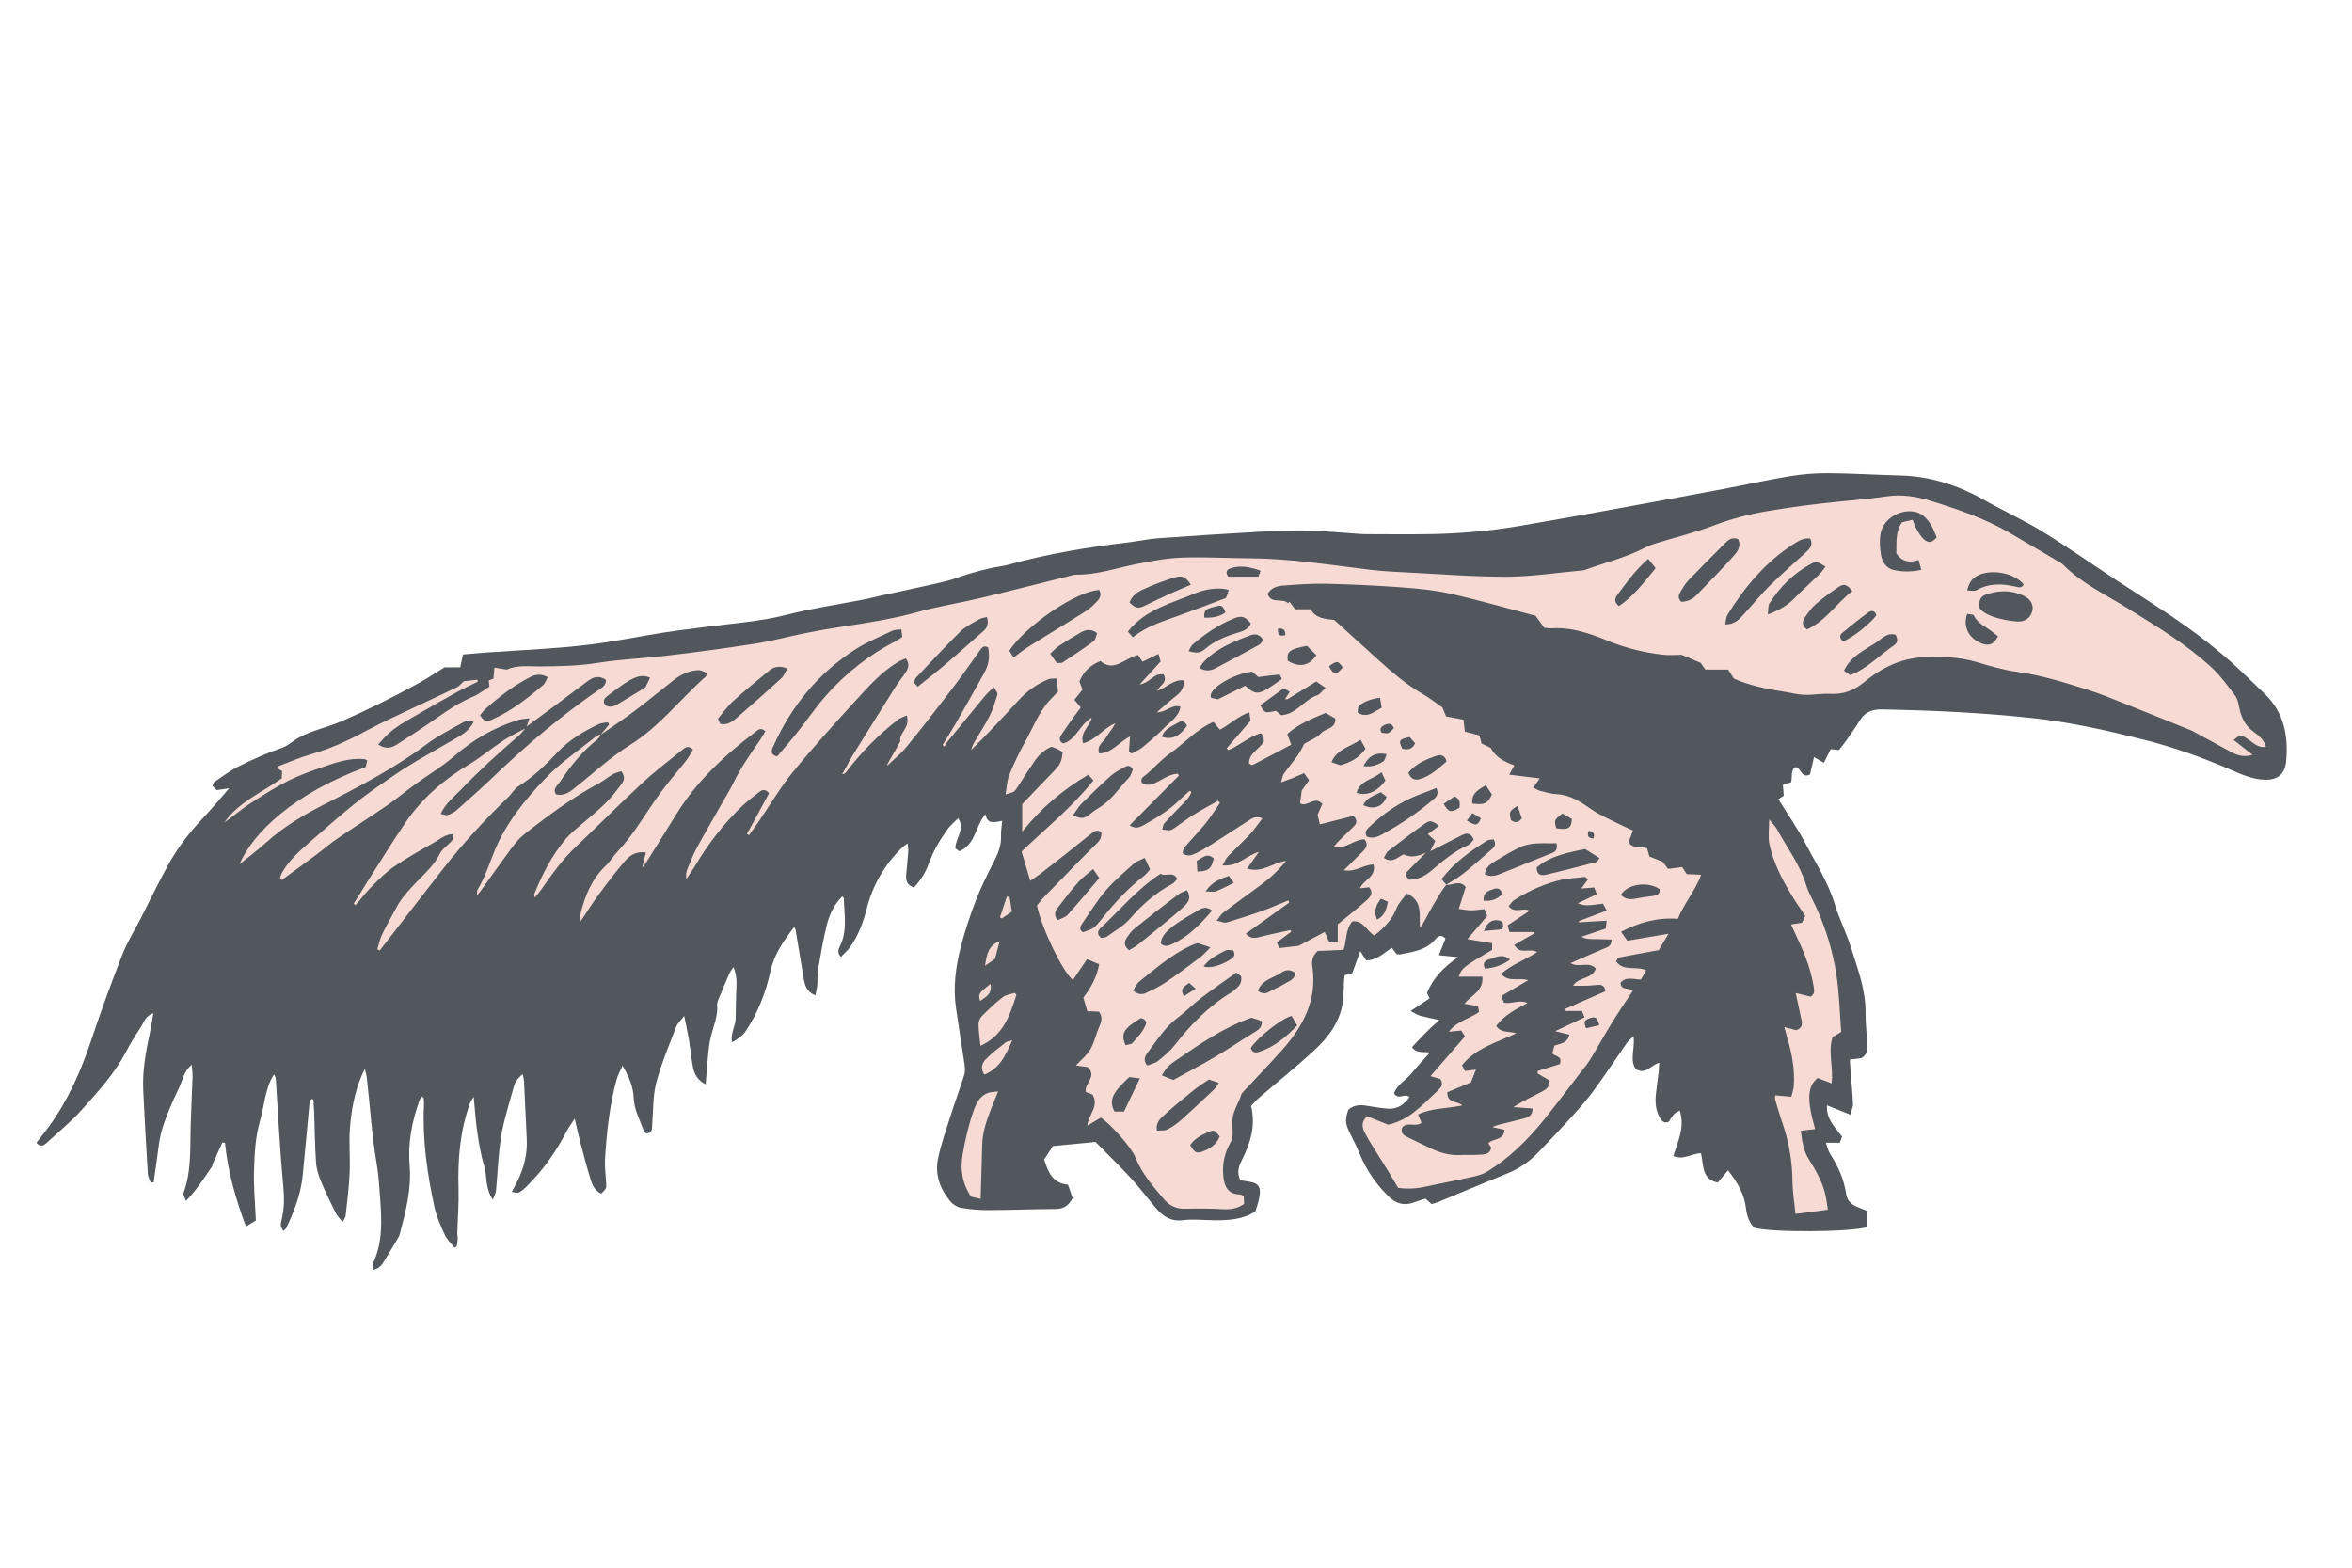 <svg version="1.1" id="svg" xmlns="http://www.w3.org/2000/svg" xmlns:xlink="http://www.w3.org/1999/xlink" x="0px" y="0px"
	 width="300px" height="200px" viewBox="0 0 300 200" enable-background="new 0 0 300 200" xml:space="preserve">
<path class="stroke" fill="#51575c"  d="M288.867,88.518c-1.574-1.501-3.117-3.042-4.752-4.472c-3.25-2.838-6.801-5.268-10.422-7.604
	c-1.242-0.803-2.49-1.596-3.725-2.409c-3.156-2.083-6.256-4.257-9.477-6.234c-2.369-1.454-4.924-2.603-7.344-3.979
	c-3.357-1.908-6.906-3.061-10.789-3.157c-3.041-0.076-6.08-0.274-9.119-0.296c-1.643-0.013-3.305,0.12-4.926,0.384
	c-2.83,0.462-5.631,1.093-8.451,1.623c-4.961,0.93-9.924,1.849-14.893,2.752c-3.768,0.686-7.535,1.359-11.312,1.999
	c-3.693,0.622-7.422,0.945-11.17,1.011c-2.779,0.047-5.566,0.016-8.35,0.009c-0.434,0-0.869-0.048-1.303-0.077
	c-1.953-0.129-3.906-0.332-5.861-0.364c-2.172-0.036-4.348,0.027-6.518,0.146c-4.258,0.233-8.516,0.515-12.77,0.823
	c-1.211,0.085-2.408,0.358-3.615,0.503c-5.189,0.62-10.342,1.443-15.387,2.851c-0.789,0.221-1.617,0.293-2.416,0.479
	c-0.889,0.203-1.768,0.434-2.639,0.693c-1.039,0.309-2.047,0.734-3.098,0.982c-2.699,0.634-5.422,1.196-8.135,1.795
	c-0.678,0.147-1.348,0.342-2.029,0.473c-3.326,0.648-6.695,1.128-9.971,1.97c-3.357,0.862-6.775,1.091-10.176,1.536
	c-1.85,0.24-3.707,0.455-5.551,0.744c-2.617,0.414-5.221,0.922-7.844,1.314c-1.848,0.276-3.715,0.473-5.578,0.62
	c-2.941,0.231-5.889,0.388-8.832,0.587c-1.105,0.075-2.207,0.182-3.357,0.277c-0.115,0.529-0.23,1.062-0.355,1.641
	c-0.779,0-1.471,0-2.004,0c-1.213,0.745-2.252,1.445-3.35,2.048c-1.67,0.917-3.363,1.799-5.07,2.642
	c-1.559,0.77-3.135,1.498-4.723,2.191c-2.027,0.884-4.273,1.218-6.127,2.525c-0.463,0.323-0.932,0.684-1.453,0.863
	c-1.924,0.67-3.771,1.475-5.594,2.394c-1.105,0.556-2.035,1.294-3.039,1.958c-0.086,0.057-0.1,0.225-0.223,0.525
	c0.166,0.168,0.373,0.371,0.518,0.518c0.605-0.088,1.02-0.15,1.596-0.234c-1.174,1.34-2.191,2.583-3.295,3.748
	c-1.711,1.813-3.238,3.77-4.441,5.944c-1.238,2.234-2.338,4.55-3.502,6.826c-0.795,1.547-1.732,3.035-2.365,4.646
	c-1.41,3.6-2.746,7.231-3.963,10.898c-1.314,3.947-2.969,7.706-5.422,11.085c-0.508,0.697-1.051,1.365-1.596,2.067
	c0.424,0.563,0.873,0.409,1.244,0.073c1.57-1.441,3.236-2.8,4.646-4.389c2.01-2.265,4.088-4.504,5.514-7.236
	c0.561-1.071,1.186-2.115,1.865-3.116c0.434-0.636,0.609-1.534,1.643-1.844c-0.168,0.955-0.297,1.812-0.475,2.654
	c-0.5,2.351-0.928,4.71-0.818,7.12c0.162,3.571,0.371,7.136,0.59,10.699c0.021,0.381,0.238,0.749,0.365,1.124
	c0.127-0.012,0.252-0.021,0.377-0.031c0.139-1.003,0.273-2.008,0.422-3.007c0.156-1.079,0.252-2.172,0.51-3.227
	c0.248-1.004,0.635-1.981,1.02-2.946c0.408-1.012,0.867-1.999,1.332-2.984c0.418-0.882,0.537-1.942,1.566-2.845
	c0.059,0.735,0.127,1.156,0.113,1.576c-0.07,2.046-0.186,4.088-0.244,6.132c-0.082,2.91,0.119,5.85-0.908,8.658
	c-0.014,0.044-0.045,0.092-0.033,0.13c0.086,0.234,0.18,0.471,0.344,0.888c1.4-1.448,2.324-2.956,3.328-4.4
	c0.047-0.065,0.016-0.178,0.049-0.255c0.414-0.933,0.832-1.857,1.252-2.786c0.115,0.007,0.23,0.012,0.348,0.021
	c0.348,3.676,1.373,7.155,2.67,10.691c0.529-0.326,0.887-0.546,1.268-0.778c-0.094-2.152-0.301-4.261-0.236-6.363
	c0.068-2.111,0.156-4.249,0.756-6.308c0.58-1.982,0.619-4.134,1.781-5.958c0.17,0.219,0.23,0.413,0.242,0.618
	c0.301,4.474,0.512,8.956,0.938,13.418c0.15,1.546,0.174,3.021-0.197,4.516c-0.062,0.251-0.127,0.518-0.1,0.771
	c0.025,0.205,0.191,0.396,0.318,0.647c0.18-0.173,0.307-0.244,0.357-0.349c1.014-2.135,1.863-4.323,2.107-6.691
	c0.316-3.074,0.576-6.154,0.871-9.229c0.02-0.188,0.135-0.367,0.203-0.547c0.096,0.005,0.189,0.008,0.285,0.014
	c0.037,0.575,0.094,1.149,0.115,1.728c0.076,2.131,0.084,4.263,0.238,6.39c0.061,0.848,0.361,1.705,0.691,2.5
	c0.547,1.322,1.186,2.611,1.824,3.894c0.191,0.379,0.516,0.695,0.863,1.147c0.207-0.408,0.369-0.59,0.391-0.787
	c0.191-1.818,0.436-3.632,0.514-5.46c0.086-1.865-0.107-3.746,0.029-5.609c0.17-2.341,0.584-4.662,1.521-6.85
	c0.082-0.197,0.182-0.39,0.389-0.819c0.131,0.564,0.225,0.848,0.258,1.137c0.408,3.655,0.631,7.328,1.252,10.961
	c0.25,1.455,0.334,2.945,0.441,4.424c0.207,2.822,0.348,5.646-0.93,8.312c-0.098,0.203-0.014,0.495-0.014,0.811
	c0.859-0.167,1.186-0.681,1.5-1.199c0.586-0.962,1.172-1.925,1.744-2.896c0.111-0.183,0.184-0.396,0.236-0.605
	c0.74-2.819,1.475-5.633,1.225-8.605c-0.242-2.867,0.291-5.637,1.258-8.332c0.062-0.173,0.195-0.323,0.309-0.505
	c0.129,0.131,0.223,0.185,0.229,0.244c0.025,0.303,0.049,0.609,0.033,0.911c-0.213,4.387,0.416,8.69,1.338,12.955
	c0.264,1.217,0.791,2.392,1.312,3.536c0.275,0.597,0.799,1.083,1.209,1.622c0.096-0.029,0.193-0.061,0.293-0.09
	c0.053-0.309,0.133-0.614,0.148-0.924c0.018-0.298-0.053-0.595-0.047-0.893c0.053-1.865,0.209-3.733,0.154-5.595
	c-0.115-3.731,0.188-7.393,1.473-10.929c0.074-0.204,0.219-0.383,0.465-0.79c0.162,1.669,0.242,3.071,0.449,4.459
	c0.217,1.456,0.447,2.926,0.877,4.327c0.406,1.328,0.092,2.843,1.121,4.338c0.197-0.566,0.371-0.856,0.398-1.159
	c0.225-2.336,0.285-4.696,0.666-7.005c0.35-2.092,1.033-4.128,1.584-6.189c0.168-0.632,0.514-1.146,1.148-1.659
	c0.08,0.395,0.162,0.642,0.174,0.89c0.123,2.478,0.227,4.954,0.35,7.436c0.088,1.784-0.326,3.46-1.062,5.064
	c-0.23,0.504-0.514,0.986-0.854,1.64c0.377,0.04,0.686,0.167,0.893,0.074c0.344-0.161,0.652-0.436,0.93-0.707
	c2.102-2.06,3.785-4.423,5.133-7.037c0.262-0.504,0.609-0.966,1.074-1.694c0.299,1.268,0.498,2.196,0.742,3.12
	c0.41,1.556,0.809,3.116,1.291,4.654c0.23,0.73,0.561,1.466,1.361,1.801c0.648-0.656,0.656-0.656,0.621-1.337
	c-0.049-1.001-0.207-2.004-0.148-2.999c0.201-3.439,0.568-6.863,1.473-10.202c0.15-0.546,0.441-1.056,0.758-1.792
	c0.854,1.467,1.379,2.741,1.43,4.148c0.057,1.529,0.834,2.819,1.283,4.218c0.045,0.135,0.254,0.211,0.373,0.307
	c0.791-0.125,0.666-0.697,0.703-1.209c0.141-1.775,0.074-3.609,0.523-5.307c0.635-2.429,1.637-4.766,2.537-7.117
	c0.17-0.444,0.582-0.795,1.023-1.37c0.232,1.152,0.438,2.037,0.588,2.932c0.195,1.205,0.297,2.426,0.531,3.616
	c0.168,0.85,0.559,1.616,1.617,2.177c0.041-0.545,0.062-0.938,0.104-1.329c0.168-1.595,0.189-3.226,0.561-4.771
	c0.328-1.345,0.926-2.617,0.797-4.052c-0.018-0.204,0.057-0.431,0.139-0.626c0.465-1.127,0.936-2.252,1.42-3.367
	c0.111-0.252,0.297-0.473,0.523-0.821c0.52,1.188,0.381,2.274,0.35,3.348c-0.025,1.045-0.068,2.089-0.068,3.137
	c-0.002,1.04-0.699,1.975-0.463,3.113c0.678-0.395,1.318-0.798,1.703-1.372c1.559-2.329,2.596-4.918,3.182-7.644
	c0.477-2.213,1.703-3.938,3.037-5.698c0.094,0.162,0.162,0.23,0.174,0.307c0.346,2.061,0.684,4.122,1.029,6.183
	c0.152,0.901,0.346,1.779,1.508,2.224c0.098-0.501,0.211-0.9,0.244-1.309c0.055-0.648-0.023-1.315,0.088-1.953
	c0.322-1.88,0.645-3.769,1.1-5.62c0.338-1.379,0.934-2.68,1.992-3.739c0.104,0.118,0.205,0.177,0.205,0.238
	c0.037,2.071,0.498,4.174-0.52,6.153c-0.193,0.383-0.334,0.793,0.137,1.335c0.434-0.451,0.863-0.8,1.17-1.236
	c1.051-1.473,1.678-3.15,2.119-4.886c0.768-3.037,2.277-5.633,4.512-7.813c0.17-0.169,0.383-0.294,0.721-0.547
	c0.037,0.457,0.092,0.742,0.072,1.02c-0.072,0.997-0.174,1.994-0.26,2.99c-0.059,0.703,0.084,1.301,0.986,1.623
	c0.805-0.867,1.494-1.923,1.873-3.004c0.574-1.642,1.441-3.069,2.424-4.449c0.357-0.502,0.863-0.905,1.357-1.406
	c0.914,1.486-0.369,2.546-0.367,3.84c0.146,0.115,0.33,0.266,0.498,0.396c2.111-0.886,2.027-3.213,3.336-4.751
	c0.242,1.439,1.266,0.982,2.141,0.86c-0.064,0.736-0.178,1.342-0.152,1.942c0.045,1.183-0.367,2.198-0.891,3.226
	c-0.828,1.629-1.654,3.264-2.312,4.961c-0.736,1.909-1.379,3.857-1.895,5.833c-0.672,2.573-1.031,5.209-0.65,7.883
	c0.338,2.371,0.73,4.736,1.076,7.107c0.066,0.462,0.131,0.977-0.002,1.407c-0.539,1.744-1.184,3.456-1.736,5.197
	c-0.59,1.861-1.262,3.713-1.641,5.618c-0.391,1.975,0.287,3.803,1.559,5.346c0.33,0.401,0.891,0.765,1.395,0.85
	c1.15,0.198,2.336,0.295,3.504,0.291c2.83-0.008,5.66-0.127,8.49-0.141c0.979-0.005,1.682-0.323,2.232-1.39
	c-0.168-0.49-0.383-1.116-0.59-1.714c-2.051-0.209-2.512-1.671-3.045-3.194c0.436-0.67,0.854-1.311,1.129-1.732
	c1.955-0.188,3.633-0.349,5.43-0.521c1.494,1.519,3.059,3.034,4.529,4.632c1.117,1.211,2.105,2.537,3.17,3.794
	c0.908,1.075,1.934,1.753,3.498,1.55c1.318-0.171,2.682,0.011,4.023,0.014c1.795,0,3.57-0.094,5.168-1.121
	c0.129-0.414,0.271-0.824,0.385-1.243c0.078-0.295,0.127-0.598,0.172-0.897c0.139-0.989-0.219-1.473-1.193-1.635
	c-0.457-0.076-0.914-0.152-1.285-0.215c-0.51-1.05-0.146-1.889,0.236-2.649c1.086-2.153,1.74-4.358,1.135-6.827
	c0.312-0.326,0.586-0.665,0.91-0.944c2.344-2.012,4.756-3.952,7.033-6.035c1.912-1.747,3.475-3.781,3.787-6.484
	c0.105-0.903,0.092-1.82,0.139-2.73c0.012-0.172,0.059-0.336,0.088-0.491c0.324-0.086,0.611-0.161,0.949-0.253
	c0.312-0.849,0.617-1.693,1.025-2.809c0.344,0.538,0.576,0.902,0.744,1.172c1.479-0.008,2.27-0.992,3.283-1.593
	c0.229,0.302,0.426,0.565,0.604,0.792c0.201,0.022,0.336,0.067,0.457,0.043c1.617-0.328,3.287-0.515,4.467-1.901
	c0.34-0.406,0.795-0.727,1.312-0.109c-0.256,0.641-0.502,1.262-0.842,2.115c0.854,0.088,1.512,0.153,2.451,0.249
	c-1.85,1.273-3.205,2.689-3.967,4.562c0.135,0.277,0.246,0.498,0.34,0.69c-0.742,0.492-1.451,0.966-2.428,1.613
	c0.572,0.292,0.855,0.506,1.176,0.591c0.758,0.206,1.533,0.354,2.492,0.565c-1.389,1.188-2.453,2.338-3.486,3.459
	c0.643,0.898,1.514,0.522,2.271,0.694c-0.83,0.938-1.605,1.754-2.312,2.622c-0.725,0.892-1.854,1.443-2.258,2.57
	c0.545,0.917,1.383-0.078,1.977,0.482c-0.666,0.923-1.502,1.563-2.699,1.479c-0.949-0.069-1.891-0.23-2.832-0.384
	c-0.854-0.142-1.635-0.053-2.275,0.518c-0.432,1.291-0.396,1.747,0.172,2.916c0.436,0.901,0.9,1.792,1.277,2.713
	c0.877,2.13,2.158,3.974,3.811,5.551c0.838,0.801,1.871,1.078,3.02,0.674c0.41-0.145,0.818-0.283,1.236-0.421
	c0.117-0.039,0.24-0.063,0.34-0.086c0.271,0.25,0.52,0.47,0.764,0.692c0.307-0.093,0.564-0.146,0.801-0.245
	c2.969-1.229,5.93-2.486,8.91-3.687c1.527-0.615,2.822-1.538,3.947-2.716c1.377-1.444,2.758-2.879,4.094-4.358
	c1.023-1.129,2.041-2.268,2.939-3.49c1.465-2.002,2.828-4.074,4.25-6.11c0.172-0.249,0.434-0.434,0.814-0.807
	c0.234,1.561-0.529,2.94,0.271,4.168c1.227,0.801,1.912-0.438,3.016-0.794c-0.037,0.528-0.043,0.938-0.092,1.343
	c-0.105,0.909-0.254,1.812-0.344,2.721c-0.1,1.012-0.018,2.002,0.488,2.916c0.248,0.454,0.557,0.797,1.143,0.568
	c0.723-1.098,0.723-1.098,1.416-1.442c0.674,2.064-0.205,3.915-0.822,5.802c1.303,0.561,2.354-0.339,3.535-0.354
	c0.342,1.48,0.062,3.333,2.135,3.735c0.477-0.565,0.85-1.012,1.311-1.559c1.188,1.535,2.068,2.994,2.281,4.789
	c0.117,0.962,0.377,1.872,1.074,2.536c2.049,0.627,12.271,0.575,14.424-0.085c0-0.636,0-1.311,0-2.044
	c-0.434-0.177-0.828-0.35-1.23-0.503c-0.791-0.298-1.369-0.838-1.484-1.671c-0.262-1.909-1.055-3.574-2.072-5.172
	c-0.23-0.361-0.311-0.823-0.508-1.369c0.732,0,1.246,0,1.779,0c0.111-0.295,0.195-0.532,0.285-0.775
	c-0.91-1.201-2.055-2.265-1.926-3.996c1.025,0.412,1.938,0.776,2.973,1.189c0.148-0.563,0.361-0.978,0.344-1.375
	c-0.053-1.3-0.186-2.597-0.287-3.895c-0.045-0.58-0.078-1.163-0.117-1.752c0.656-0.088,1.123-0.153,1.488-0.198
	c0.646-0.399,0.811-0.906,0.771-1.518c-0.092-1.431-0.26-2.862-0.252-4.296c0.02-2.99-1.055-5.72-1.928-8.495
	c-0.561-1.771-1.438-3.453-1.971-5.238c-0.859-2.874-2.477-5.359-3.846-7.966c-0.988-1.881-2.215-3.636-3.369-5.506
	c0.227-0.152,0.455-0.309,0.682-0.461c-0.039-0.481-0.074-0.909-0.111-1.379c0.383-0.119,0.738-0.229,1.057-0.332
	c0.156-0.707-0.094-1.466,0.521-1.928c0.793,0.074,0.732,1.507,1.879,0.938c0.16-0.691,0.328-1.434,0.51-2.209
	c0.434,0.25,0.785,0.449,1.254,0.72c0.318-0.625,0.58-1.149,0.881-1.739c0.334,0.037,0.66,0.075,1.039,0.119
	c0.301-0.385,0.613-0.745,0.883-1.135c0.621-0.889,1.25-1.777,1.818-2.701c0.684-1.1,1.678-1.379,2.898-1.354
	c6.443,0.13,12.869,0.422,19.287,1.13c4.742,0.523,9.354,1.562,13.955,2.719c3.764,0.946,7.402,2.241,10.971,3.776
	c1.455,0.625,2.922,1.328,4.604,1.348c1.705,0.02,2.514-0.872,2.643-2.436C291.881,93.845,291.316,90.858,288.867,88.518z"/>
<path fill-rule="evenodd" clip-rule="evenodd" fill="#f7dad4" class="fill" d="M184.475,112.875c-0.25,0.35-0.521,0.677-0.742,1.04
	c-0.496,0.81-0.98,1.628-1.439,2.461c-0.365,0.662-0.684,1.353-1.162,1.999c-0.178-1.595,0.447-3.401-1.697-4.4
	c-0.467,0.665-1.045,1.234-1.318,1.929c-0.568,1.446-1.58,2.474-2.814,3.445c-0.951-0.521-1.381-1.95-2.807-1.809
	c-0.912,1.049-0.707,2.459-1.123,3.64c-1.217,0.054-2.367,0.105-3.311,0.147c-0.727,0.706-0.766,1.346-0.666,2.011
	c0.629,4.259-1.195,7.631-3.896,10.654c-1.707,1.912-3.49,3.758-5.123,5.508c-0.105,0.306-0.145,0.428-0.191,0.549
	c-0.318,0.792-0.771,1.563-0.93,2.39c-0.16,0.826,0.021,1.718-0.053,2.569c-0.035,0.41-0.297,0.807-0.486,1.194
	c-0.611,1.249-0.83,2.565-0.674,3.938c0.139,1.203,0.557,2.198,2.061,2.242c0.162,0.004,0.32,0.104,0.535,0.183
	c0.018,0.351,0.031,0.686,0.049,1.021c-0.824,0.575-1.66,0.734-2.625,0.678c-1.648-0.103-3.305-0.088-4.961-0.06
	c-1.09,0.021-1.939-0.389-2.629-1.202c-1.404-1.658-2.834-3.282-3.654-5.357c-0.518-1.312-3.283-4.365-4.414-5.058
	c-0.482,0.282-1.021,0.604-1.717,1.017c0.139-1.431,1.561-2.484,0.656-3.965c-0.246-0.096-0.555-0.215-0.855-0.331
	c-0.203-1.097,1.502-1.977,0.248-3.166c-0.379-0.054-0.805-0.115-1.496-0.217c0.688-0.745,1.363-1.284,1.787-1.974
	c0.447-0.728,0.674-1.592,0.961-2.412c0.273-0.782,0.877-1.555,0.176-2.474c-0.473-0.022-0.941-0.047-1.488-0.073
	c-0.16-0.57-0.328-1.142-0.498-1.724c0.984-1.27,1.723-2.614,2.021-4.257c-0.514-0.212-0.947-0.391-1.549-0.638
	c-0.611,0.898-1.207,1.778-1.799,2.651c-1.254-0.97-3.984-6.538-4.584-9.509c0.246-0.294,0.523-0.679,0.846-1.019
	c1.605-1.654,3.215-3.307,4.828-4.953c0.58-0.591,1.162-1.177,1.76-1.746c0.451-0.43,0.863-0.866,0.773-1.604
	c-0.523-0.457-0.953-0.099-1.354,0.214c-1.029,0.804-2.033,1.636-3.057,2.446c-1.127,0.893-2.262,1.775-3.398,2.647
	c-0.371,0.285-0.773,0.534-1.258,0.865c-0.385-1.311-0.736-2.497-1.102-3.729c3.074-2.95,6.381-5.588,9.164-9.079
	c-0.256-0.283-0.447-0.49-0.658-0.72c-3.326,1.971-6.008,4.251-8.43,7.268c0-1.287,0-2.288,0-3.517
	c1.283-1.336,2.695-2.807,4.107-4.279c0.754-0.783,0.938-1.182,1.051-2.359c-0.186-0.111-0.391-0.255-0.611-0.362
	c-0.234-0.116-0.482-0.195-0.795-0.32c-0.873,0.365-1.59,0.987-2.139,1.784c-0.742,1.076-1.453,2.172-2.15,3.272
	c-0.445,0.702-0.428,0.714-1.588,1.036c0.156-0.883,0.17-1.729,0.463-2.463c0.584-1.445,1.256-2.867,2.02-4.228
	c1.018-1.815,1.744-3.811,3.191-5.372c0.316-0.342,0.645-0.676,1.018-1.066c-0.043-0.445-0.088-0.957-0.154-1.659
	c-0.375,0.022-0.754-0.042-1.061,0.081c-1.475,0.599-2.734,1.514-3.812,2.686c-1.967,2.146-3.941,4.282-6.064,6.373
	c0.123-0.321,0.217-0.664,0.387-0.96c0.646-1.13,1.375-2.216,1.965-3.374c0.412-0.809,0.672-1.694,0.955-2.563
	c0.127-0.391,0.07-0.407-0.404-1.146c-0.377,0.369-0.762,0.689-1.078,1.066c-1.584,1.91-3.156,3.832-4.727,5.757
	c-0.189,0.232-0.328,0.507-0.49,0.762c-0.08-0.074-0.156-0.146-0.236-0.219c0.566-0.925,1.158-1.836,1.699-2.777
	c1.209-2.112,2.408-4.231,3.584-6.364c0.635-1.152,0.744-2,0.529-3.294c-0.555-0.325-0.812,0.023-1.115,0.453
	c-1.178,1.672-2.355,3.344-3.598,4.97c-1.875,2.455-3.768,4.898-5.721,7.292c-0.705,0.86-1.602,1.563-2.41,2.339l-0.057-0.051
	c0.496-0.956,1.074-1.837,1.697-3.039c-0.254-0.955,1.336-1.758,0.809-3.294c-0.408,0.194-0.807,0.306-1.107,0.541
	c-2.492,1.931-4.688,4.159-6.594,6.668c-0.104,0.136-0.225,0.257-0.529,0.291c0.189-0.333,0.387-0.663,0.572-1.001
	c0.207-0.381,0.389-0.78,0.617-1.15c1.836-2.955,3.67-5.912,5.527-8.857c0.438-0.697,0.973-1.338,1.42-2.031
	c0.316-0.488,0.498-1.025-0.014-1.738c-0.332,0.152-0.707,0.279-1.039,0.482c-2.154,1.312-3.799,3.195-5.469,5.023
	c-2.701,2.959-5.396,5.929-7.926,9.035c-1.615,1.984-2.922,4.222-4.373,6.342c-0.389,0.569-0.797,1.116-1.195,1.675
	c-0.086-0.052-0.174-0.104-0.26-0.154c0.947-1.749,1.896-3.497,2.816-5.192c-0.477-0.591-0.879-0.449-1.244-0.164
	c-0.752,0.59-1.521,1.161-2.211,1.819c-2.34,2.238-4.299,4.792-5.959,7.573c-0.311,0.519-0.666,1.009-1.127,1.701
	c-0.121-0.665,0.043-1.076,0.213-1.479c0.361-0.838,0.688-1.698,1.121-2.497c0.994-1.831,2.045-3.633,3.074-5.447
	c0.535-0.952,1.121-1.872,1.6-2.849c0.936-1.93,2.156-3.674,3.369-5.426c0.26-0.373,0.477-0.777,0.697-1.145
	c-0.582-0.531-0.914-0.188-1.256,0.072c-3.951,2.992-7.541,6.328-10.156,10.601c-1.252,2.039-2.533,4.063-3.805,6.09
	c-0.084,0.133-0.199,0.254-0.502,0.63c0.197-0.791,0.316-1.269,0.475-1.92c-1.189-0.193-2.025,0.34-2.652,1.065
	c-1.17,1.351-2.242,2.779-3.305,4.214c-0.775,1.049-1.469,2.155-2.367,3.496c0-0.525-0.055-0.799,0.008-1.052
	c0.576-2.263,1.436-4.368,3.184-6.025c0.564-0.538,0.965-1.236,1.504-1.804c2.158-2.275,3.66-5.028,5.5-7.537
	c1.031-1.404,2.191-2.708,3.264-4.082c0.338-0.432,0.584-0.934,0.879-1.416c-0.633-0.622-1.053-0.219-1.436,0.094
	c-1.689,1.372-3.434,2.69-5.027,4.17c-2.877,2.664-5.641,5.448-8.486,8.144c-1.689,1.603-3.031,3.472-4.348,5.368
	c-0.242,0.351-0.523,0.677-0.867,1.118c-0.059-0.227-0.133-0.342-0.104-0.416c1.039-2.548,2.271-4.997,4.064-7.107
	c0.588-0.687,1.312-1.263,2.006-1.852c1.66-1.407,3.369-2.766,4.639-4.55c0.402-0.569,1.209-1.156,0.406-2.203
	c-0.342,0.121-0.748,0.204-1.086,0.399c-0.602,0.343-1.135,0.804-1.742,1.13c-3.42,1.84-6.531,4.138-9.566,6.535
	c-0.639,0.504-1.168,1.171-1.656,1.831c-1.328,1.782-2.604,3.599-3.902,5.403c-0.092,0.128-0.201,0.247-0.455,0.557
	c0.035-0.415-0.004-0.616,0.074-0.74c0.936-1.526,1.473-3.226,2.143-4.871c1.463-3.616,3.908-6.606,6.551-9.366
	c1.914-1.999,4.266-3.575,6.432-5.327c0.158-0.129,0.396-0.158,0.598-0.234c-0.145,0.212-0.246,0.474-0.436,0.625
	c-1.936,1.518-3.434,3.416-4.793,5.436c-0.314,0.467-0.949,0.866-0.482,1.58c0.873,0.203,1.537-0.152,2.178-0.658
	c2.43-1.904,4.668-4.031,7.309-5.681c3.725-2.322,6.398-5.86,9.65-8.733c0.051-0.047,0.039-0.164,0.098-0.437
	c-0.348-0.114-0.719-0.353-1.084-0.339c-1.211,0.039-2.258,0.572-3.197,1.313c-1.676,1.319-3.324,2.678-5.031,3.961
	c-1.387,1.042-2.836,1.993-4.258,2.984c0.369-0.442,0.736-0.884,1.107-1.325c-0.057-0.1-0.113-0.196-0.17-0.295
	c-0.387,0.082-0.811,0.088-1.16,0.254c-1.934,0.918-3.748,1.991-5.252,3.582c-1.52,1.609-3.098,3.175-5.012,4.353
	c-0.494,0.307-0.799,0.905-1.232,1.325c-3.006,2.897-5.828,5.961-8.398,9.249c-2.248,2.872-4.471,5.771-6.709,8.655
	c-0.441,0.571-0.885,1.138-1.33,1.707c-0.104-0.053-0.205-0.106-0.305-0.162c0.199-0.634,0.324-1.301,0.611-1.896
	c0.568-1.173,1.23-2.3,1.84-3.455c0.703-1.324,1.727-2.36,2.764-3.435c1-1.033,2.107-2.035,2.758-3.4
	c0.232-0.483,0.725-0.852,1.129-1.242c0.344-0.332,0.717-0.627,0.547-1.261c-1.01,0.02-1.697,0.673-2.459,1.106
	c-1.697,0.958-3.408,1.919-5.018,3.017c-1.029,0.7-1.928,1.607-2.812,2.495c-0.76,0.758-1.422,1.618-2.127,2.434
	c-0.082-0.055-0.166-0.111-0.25-0.17c0.576-0.92,1.141-1.847,1.725-2.763c1.613-2.526,3.18-5.082,4.865-7.56
	c2.109-3.109,4.887-5.505,8.111-7.432c1.514-0.905,2.871-2.063,4.344-3.034c0.904-0.594,1.891-1.055,2.838-1.573
	c-0.252,0.29-0.475,0.623-0.764,0.871c-2.611,2.237-5.148,4.548-7.521,7.027c-0.859,0.896-1.881,1.662-2.496,3
	c0.367,0.073,0.662,0.223,0.881,0.15c0.402-0.129,0.82-0.327,1.135-0.607c1.625-1.438,3.254-2.876,4.818-4.378
	c4.156-3.98,8.539-7.678,13.273-10.951c0.443-0.307,0.998-0.568,0.973-1.302c-0.744-0.524-1.482-0.452-2.168,0.038
	c-1.338,0.966-2.641,1.979-3.965,2.968c-1.32,0.983-2.648,1.956-3.975,2.934c0.092-0.271,0.188-0.542,0.357-1.048
	c-0.594,0.085-1.008,0.092-1.393,0.207c-3.078,0.941-5.787,2.504-8.225,4.639c-1.498,1.31-3.246,2.33-4.861,3.508
	c-1.232,0.891-2.396,1.874-3.645,2.735c-2.115,1.454-4.287,2.827-6.408,4.276c-0.93,0.636-1.785,1.386-2.689,2.06
	c-1.457,1.084-2.932,2.148-4.396,3.224c-0.076-0.063-0.152-0.123-0.227-0.183c0.084-0.249,0.135-0.519,0.264-0.745
	c0.873-1.54,2.158-2.716,3.479-3.859c1.908-1.655,3.791-3.341,5.758-4.924c1.484-1.197,3.07-2.275,4.639-3.369
	c1.072-0.745,2.174-1.452,3.295-2.117c1.797-1.066,3.629-2.072,5.432-3.129c0.75-0.439,1.402-1,1.848-1.848
	c-0.617-0.395-1.109-0.078-1.512,0.145c-1.512,0.852-3.08,1.643-4.457,2.678c-4.174,3.125-8.777,5.494-13.391,7.852
	c-2.564,1.308-5.002,2.796-7.15,4.742c-1.049,0.951-2.197,1.798-3.35,2.729c1.746-4.097,7.027-9.066,16.086-12.391
	c0.062-0.237,0.137-0.52,0.213-0.817c-0.154-0.086-0.258-0.188-0.371-0.197c-1.783-0.174-3.453,0.361-5.098,0.933
	c-1.561,0.544-3.139,1.081-4.605,1.823c-1.703,0.857-3.322,1.893-4.918,2.936c-1.123,0.736-2.148,1.623-3.248,2.399
	c1.838-2.634,4.803-3.835,7.324-5.636c0.016-0.305,0.031-0.604,0.043-0.936c-0.213-0.122-0.426-0.244-0.67-0.386
	c0.117-0.106,0.195-0.228,0.301-0.269c1.338-0.505,2.656-1.082,4.027-1.473c2.443-0.697,4.719-1.735,6.951-2.939
	c2.254-1.215,4.6-2.256,6.91-3.361c1.609-0.767,3.23-1.503,4.826-2.286c0.295-0.143,0.508-0.448,0.83-0.746
	c0.521-0.06,1.119-0.124,1.717-0.192c0.031,0.076,0.062,0.152,0.094,0.229c-0.93,0.467-1.877,0.909-2.787,1.409
	c-1.598,0.881-3.184,1.781-4.758,2.705c-1.5,0.878-3.062,1.67-4.291,2.947c-0.281,0.295-0.549,0.604-0.889,0.971
	c0.957,0.646,1.717,0.446,2.432-0.02c1.68-1.09,3.367-2.174,5-3.332c1.498-1.06,3.014-2.059,4.719-2.774
	c0.709-0.302,1.334-0.808,2.035-1.246c-0.031-0.284-0.059-0.532-0.088-0.791c0.184-0.071,0.381-0.149,0.605-0.236
	c0.033-0.417,0.07-0.839,0.117-1.409c0.529,0.084,0.979,0.156,1.604,0.257c1.234-0.596,2.707-0.403,4.189-0.409
	c2.475-0.012,4.979-0.063,7.408-0.451c2.854-0.455,5.717-0.568,8.568-0.894c3.848-0.44,7.688-0.965,11.516-1.56
	c2.1-0.326,4.16-0.893,6.246-1.311c1.578-0.315,3.164-0.604,4.752-0.842c3.273-0.49,6.529-0.992,9.73-1.885
	c2.592-0.724,5.273-1.131,7.898-1.754c3.771-0.896,7.523-1.863,11.285-2.795c0.334-0.084,0.682-0.215,1.02-0.211
	c2.656,0.028,5.145-0.848,7.701-1.357c1.877-0.373,3.779-0.744,5.684-0.814c2.904-0.107,5.822,0.066,8.734,0.084
	c5.152,0.031,10.232,0.844,15.328,1.457c1.686,0.203,3.385,0.284,5.08,0.367c4.176,0.209,8.355,0.552,12.533,0.525
	c3.207-0.023,6.41-0.526,9.615-0.814c0.043-0.006,0.086-0.014,0.129-0.029c2.57-0.928,5.244-1.58,7.693-2.836
	c0.461-0.238,0.953-0.431,1.449-0.584c2.494-0.768,5.045-1.383,7.479-2.311c2.219-0.844,4.486-1.415,6.803-1.809
	c2.227-0.377,4.471-0.684,6.713-0.949c2.812-0.334,5.643-0.504,8.439-0.92c1.969-0.291,3.859,0.031,5.656,0.59
	c3.488,1.08,6.961,2.263,10.139,4.133c2.096,1.234,4.197,2.464,6.295,3.698c0.15,0.087,0.303,0.184,0.424,0.306
	c2.332,2.361,5.314,3.752,8.084,5.475c3.768,2.344,7.598,4.631,10.875,7.663c1.109,1.028,2.004,2.295,2.934,3.499
	c0.275,0.357,0.41,0.861,0.5,1.322c0.248,1.316,0.682,2.464,1.846,3.32c0.613,0.451,1.34,0.965,1.621,1.957
	c-1.475,0.208-2.051-1.232-3.342-1.468c-0.143,0.105-0.391,0.29-0.783,0.58c0.891,0.698,1.654,1.298,2.416,1.897
	c-0.998,0.306-1.84,0.131-2.639-0.303c-1.678-0.914-3.357-1.827-5.037-2.739c-0.074-0.04-0.158-0.07-0.238-0.104
	c-2.703-1.09-5.404-2.193-8.113-3.268c-1.697-0.672-3.391-1.379-5.127-1.926c-2.906-0.908-5.809-1.82-8.852-2.234
	c-1.756-0.241-3.488-0.755-5.197-1.262c-2.211-0.652-4.436-0.704-6.721-0.611c-2.998,0.119-5.459,1.395-7.68,3.223
	c-1.291,1.059-2.662,1.536-4.326,1.444c-1.076-0.061-2.166,0.163-3.244,0.126c-0.863-0.027-1.719-0.264-2.578-0.396
	c-2.199-0.342-4.373-0.772-6.414-1.676c-0.24-0.377-0.469-0.738-0.727-1.146c-0.963,0-1.912,0-2.898,0
	c-0.242-0.342-0.465-0.654-0.615-0.866c-0.805-0.339-1.508-0.636-2.428-1.022c-0.65,0-1.572,0.09-2.469-0.017
	c-2.342-0.284-4.611-0.821-6.814-1.725c-2.334-0.959-4.725-1.811-7.332-1.634c-0.258,0.019-0.516-0.04-0.898-0.074
	c-0.314-0.434-0.664-0.916-1.113-1.529c-3.51-0.922-7.125-1.971-10.789-2.801c-2.07-0.467-4.217-0.668-6.34-0.825
	c-3.166-0.235-6.346-0.382-9.52-0.458c-1.826-0.043-3.658,0.092-5.484,0.227c-0.766,0.055-1.562,0.231-2.047,1.08
	c0.482,1.336,1.91,0.441,2.621,1.188c0.053-0.074,0.105-0.145,0.156-0.219c0.238,0.309,0.475,0.614,0.76,0.982
	c0.621,0,1.27,0,1.967,0c0.619,1.127,1.723,1.227,3.004,1.361c1.793,1.625,3.693,3.342,5.592,5.066
	c1.807,1.645,3.662,3.214,5.793,4.439c0.781,0.45,1.494,1.023,2.406,1.656c0.082,0.194,0.244,0.589,0.475,1.145
	c0.684,0.127,1.432,0.266,2.211,0.41c0.061,0.492,0.125,0.994,0.189,1.529c0.65,0.172,1.229,0.326,1.854,0.489
	c0.088,0.339,0.172,0.663,0.27,1.032c0.379,0.183,0.766,0.369,1.158,0.555c0.641,1.214,1.77,1.789,3.029,2.23
	c-0.209,0.368-0.396,0.699-0.67,1.182c1.342,0.166,2.512,0.31,3.908,0.48c-0.338,0.477-0.545,0.762-0.826,1.149
	c0.309,0.167,0.537,0.354,0.799,0.421c0.717,0.182,1.443,0.402,2.174,0.439c1.752,0.091,3.086,0.992,4.463,1.954
	c1.098,0.762,2.365,1.277,3.566,1.885c0.537,0.275,1.092,0.511,1.713,0.799c-0.211,0.556-0.387,1.024-0.561,1.495
	c0.58,0.898,1.525,0.509,2.355,0.765c0.08,0.275,0.174,0.595,0.303,1.055c0.473,0.191,1.025,0.412,1.689,0.676
	c0.148,0.197,0.383,0.503,0.686,0.903c0.57-0.073,1.16-0.146,1.803-0.229c0.168,0.261,0.352,0.545,0.582,0.901
	c0.516,0.026,1.066,0.048,1.838,0.082c-0.793,2.096-2.201,3.702-2.975,5.619c-2.627-0.189-4.92,0.444-7.238,1.658
	c0.293,0.42,0.504,0.717,0.797,1.135c1.658-0.28,3.305-0.561,5.26-0.888c-0.551,0.915-0.945,1.571-1.256,2.092
	c-1.803,0.328-3.463,0.624-5.113,0.948c-0.115,0.021-0.186,0.267-0.326,0.481c0.98,1.348,2.551,0.537,3.842,1.14
	c-0.219,0.385-0.441,0.775-0.672,1.181c-0.932-0.007-1.889-0.436-2.609,0.415c0.074,1.028,1.045,0.566,1.576,1.009
	c-0.902,1.376-1.83,2.735-2.691,4.133c-0.934,1.516-1.787,3.073-2.713,4.591c-0.361,0.591-0.814,1.13-1.242,1.679
	c-1.566,2.039-3.098,4.102-4.719,6.099c-2.096,2.583-4.449,4.919-7.324,6.636c-0.68,0.406-1.531,0.554-2.324,0.729
	c-1.682,0.384-3.381,0.672-5.061,1.054c-1.24,0.284-2.471,0.434-3.867,0.222c-0.381-0.643-0.771-1.313-1.172-1.975
	c-0.447-0.735-0.916-1.46-1.369-2.195c-0.59-0.964-1.225-1.903-1.732-2.906c-0.305-0.608-0.479-1.328,0.328-2.05
	c0.811,0.325,1.676,0.673,2.672,1.075c1.18-0.248,2.346-0.838,3.371-1.649c1.055-0.835,2.014-1.793,2.99-2.724
	c0.381-0.36,0.738-0.785,0.305-1.451c-0.336-0.097-0.74-0.212-1.268-0.364c1.496-1.723,2.938-3.384,4.406-5.072
	c-0.188-0.295-0.32-0.502-0.479-0.753c-0.48,0.049-0.947,0.097-1.578,0.159c1.027-1.376,2.617-1.626,3.855-2.539
	c-0.039-0.211-0.086-0.452-0.135-0.729c-0.578-0.1-1.113-0.192-1.729-0.301c0.859-1.115,2.469-1.611,2.281-3.459
	c-1.016,0-1.988,0-3.02,0c0.471-1.167,0.471-1.167,4.266-3.422c0-0.219,0-0.467,0-0.849c-1.016-0.168-2.016-0.332-3.156-0.516
	c0.914-1.064,1.721-2.007,2.539-2.959c-0.131-0.296-0.232-0.523-0.385-0.875c-0.559,0.057-1.107,0.159-1.654,0.159
	c-0.5-0.002-0.998-0.111-1.596-0.184c0.324-1.023,0.598-1.885,0.889-2.804c-0.787-0.939-1.707-0.173-2.523-0.264
	c0.73-0.464,1.5-0.868,2.17-1.402c1.223-0.974,2.396-2.007,3.564-3.043c0.338-0.297,0.785-0.628,0.348-1.362
	c-0.252,0.049-0.611,0.018-0.855,0.174c-2.127,1.347-4.186,2.776-5.785,4.906C184.111,112.444,184.295,112.66,184.475,112.875z
	 M182.428,108.603c0.207-0.419,0.414-0.838,0.646-1.311c-0.287-0.266-0.543-0.504-0.949-0.883c0.525-0.391,0.971-0.718,1.43-1.058
	c-0.908-0.661-1.141-0.747-1.814-0.271c-1.586,1.127-3.141,2.305-4.682,3.498c-0.254,0.197-0.365,0.58-0.543,0.878
	c1.135,0.746,1.758-0.134,2.512-0.453c1.002,0.489,1.941,0.196,2.863-0.228c-0.363,0.363-0.732,0.725-1.096,1.092
	c-0.486,0.488-0.973,0.981-1.449,1.485c-0.047,0.052-0.035,0.162-0.068,0.346c0.148,0.163,0.336,0.374,0.479,0.537
	c1.209-0.02,2.092-0.535,2.9-1.231c1.426-1.217,2.852-2.426,4.602-3.188c0.303-0.131,0.506-0.503,0.713-0.717
	c-0.377-0.869-0.906-0.851-1.477-0.566C185.135,107.213,183.781,107.912,182.428,108.603z M159.514,91.938
	c-0.037-0.23-0.096-0.582-0.172-1.062c-1.514,0.531-2.527,1.594-3.748,2.217c-0.289-0.359-0.527-0.648-0.811-0.996
	c-2.17,0.938-3.666,2.7-5.496,3.982c-1.09,0.766-1.998,1.785-3.002,2.678c-0.34,0.301-0.898,0.457-0.635,1.131
	c0.785,0.49,1.482,0.13,2.178-0.246c0.766-0.416,1.51-0.889,2.393-0.938c0.053,0.082,0.102,0.164,0.152,0.246
	c-2.08,2.096-4.158,4.189-6.285,6.338c0.699,0.465,1.225,0.294,1.727,0.01c1.637-0.918,3.246-1.87,4.6-3.201
	c0.432-0.425,0.895-0.816,1.344-1.225c0.066,0.071,0.131,0.137,0.197,0.205c-0.293,0.779-0.92,1.308-1.488,1.889
	c-0.666,0.682-1.334,1.364-1.963,2.08c-0.16,0.188-0.174,0.504-0.264,0.784c1.027,0.145,1.039,0.162,1.58-0.205
	c0.793-0.536,1.543-1.137,2.354-1.64c1.037-0.645,2.123-1.221,3.189-1.828c0.082,0.092,0.164,0.18,0.246,0.273
	c-0.607,0.872-1.168,1.787-1.832,2.609c-0.848,1.049-1.799,2.018-2.67,3.045c-0.168,0.198-0.199,0.516-0.287,0.759
	c0.645,0.489,1.193,0.264,1.691,0.028c0.668-0.32,1.311-0.693,1.938-1.09c1.617-1.026,3.217-2.079,4.832-3.115
	c0.457-0.294,0.924-0.61,1.736-0.266c-0.568,0.738-1.014,1.422-1.561,2.008c-0.92,0.987-1.918,1.902-2.854,2.876
	c-0.238,0.249-0.365,0.601-0.662,1.112c1.957,0.219,3.006-1.267,4.635-1.709c-0.557,0.781-0.979,1.379-1.514,2.126
	c1.961,0.612,3.258-0.762,4.984-0.98c-1.055,1.286-2.127,2.27-3.312,3.135c-1.586,1.155-3.17,2.309-4.734,3.489
	c-0.273,0.206-0.441,0.547-0.797,0.999c0.59,0.123,0.953,0.316,1.234,0.235c1.533-0.453,3.057-0.943,4.562-1.481
	c1.121-0.399,2.205-0.886,3.309-1.336c0.049,0.09,0.1,0.182,0.148,0.271c-1.838,1.314-3.678,2.627-5.559,3.972
	c0.654,0.729,1.26,0.554,1.908,0.389c1.25-0.317,2.523-0.571,3.789-0.852c0.039,0.069,0.074,0.141,0.113,0.211
	c-0.6,0.445-1.201,0.889-1.852,1.368c0.127,0.264,0.23,0.479,0.346,0.719c0.867-0.104,1.68-0.2,2.451-0.29
	c1.127-0.601,2.221-1.179,3.32-1.763c0.229,0.53,0.379,0.882,0.588,1.363c0.393-0.049,0.775-0.095,1.074-0.128
	c0-0.832,0-1.486,0-2.212c0.152-0.122,0.357-0.283,0.557-0.45c1.037-0.86,2.1-1.695,3.1-2.596c0.465-0.422,0.955-0.942,0.344-1.685
	c-0.4,0.048-0.779,0.095-1.16,0.142c0.432-1.127,2.117-1.441,1.719-3.038c-1.303,0.016-2.293,1.012-3.779,0.724
	c0.891-0.889,1.613-1.619,2.352-2.338c0.465-0.457,0.824-0.909,0.279-1.599c-1.336-0.005-2.365,1.281-3.938,0.967
	c0.273-0.317,0.445-0.549,0.645-0.748c0.619-0.613,1.244-1.22,1.873-1.82c0.387-0.37,0.594-0.755,0.029-1.401
	c-1.359,0.345-2.811,0.71-4.305,1.09c-0.1-0.422-0.193-0.829-0.287-1.225c0.207-0.478,0.41-0.937,0.605-1.387
	c-0.998-1.106-1.926,0.505-2.838-0.081c0.074-0.577,0.145-1.124,0.207-1.62c0.311-0.436,0.586-0.823,0.934-1.316
	c-0.203-0.291-0.404-0.577-0.635-0.908c-0.559,0.242-0.99,0.444-1.428,0.622c-0.416,0.167-0.84,0.314-1.52,0.566
	c0.186-0.583,0.213-0.894,0.369-1.11c0.582-0.812,1.229-1.579,1.807-2.394c0.309-0.435,0.529-0.936,0.799-1.427
	c0.697-0.42,1.576-0.743,2.145-1.355c0.572-0.619,1.883-0.534,1.809-1.867c-0.404-0.236-0.807-0.468-1.23-0.715
	c-1.752,0.738-3.479,1.41-4.889,2.691c0.172,0.475,0.303,0.834,0.496,1.363c-1.639,0.869-3.275,1.744-4.928,2.594
	c-0.09,0.046-0.291-0.113-0.465-0.186c0.018-1.381,1.322-1.809,1.91-2.809c-0.012-0.199-0.02-0.457-0.059-0.713
	c-0.006-0.07-0.109-0.123-0.324-0.348c-1.475,0.393-2.689,1.58-4.166,2.152c-0.066-0.079-0.131-0.156-0.195-0.235
	C157.451,94.329,158.432,93.191,159.514,91.938z M196.053,121.464c-1.514,1.036-3.219,1.541-4.582,2.798
	c1.016,1.129,2.268,0.393,3.443,0.797c-1.232,0.726-2.297,1.352-3.418,2.006c0.152,0.385,0.25,0.64,0.34,0.864
	c0.996,0.181,1.912-0.443,3.002,0.027c-1.578,0.838-3.012,1.603-3.998,2.928c0.617,0.946,1.605,0.635,2.566,0.94
	c-2.555,1.202-5.146,1.874-6.924,4.07c0.109,0.222,0.234,0.477,0.359,0.737c0.52-0.065,0.971-0.118,1.418-0.172
	c-0.232,0.586-0.434,1.101-0.648,1.635c-0.988,0.412-2.012,0.837-3,1.246c-0.035,1.507,1.301,1.069,1.906,1.688
	c-1.885,0.41-3.828,0.303-5.637,1.147c0.174,0.43,0.311,0.761,0.436,1.066c-0.771,0.609-1.83-0.197-2.467,0.611
	c-0.23,0.702,0.188,0.99,0.691,1.232c1.02,0.492,2.033,0.99,3.057,1.471c1.16,0.542,2.365,0.872,3.666,0.8
	c0.73-0.04,1.467,0.02,2.197-0.031c0.697-0.051,1.531,0.069,1.75-0.906c-0.15-0.229-0.277-0.418-0.377-0.568
	c0.668-0.665,1.992-0.317,2.055-1.708c-0.469-0.108-0.896-0.207-1.539-0.354c0.398-0.15,0.586-0.241,0.783-0.292
	c1.053-0.263,2.115-0.495,3.16-0.785c0.57-0.155,1.193-0.321,1.193-1.287c-0.834-0.062-1.648-0.123-2.461-0.182
	c1.227-0.773,2.432-1.353,3.625-1.959c0.553-0.284,1.055-0.632,1-1.436c-0.506-0.297-1.025-0.605-1.547-0.914
	c0.018-0.104,0.035-0.204,0.053-0.304c0.971-0.303,1.941-0.604,2.811-0.874c0.373-1.091-0.654-0.949-0.969-1.368
	c0.104-0.357,0.193-0.684,0.275-0.986c0.744-0.281,1.643-0.254,1.898-1.401c-0.529-0.13-1.041-0.254-1.809-0.444
	c1.332-0.627,2.48-1.169,3.754-1.77c-0.137-0.322-0.25-0.598-0.344-0.812c-0.785,0-1.422,0-2.059,0
	c-0.018-0.091-0.039-0.179-0.059-0.265c1.721-0.758,3.438-1.514,5.139-2.258c-0.111-0.672-0.467-0.839-0.953-0.807
	c-0.436,0.027-0.869,0.093-1.303,0.106c-0.58,0.02-1.166,0.006-1.902,0.006c0.783-1.192,2.498-0.812,2.922-2.206
	c-0.916-0.95-2.143-0.038-3.232-0.673c1.486-0.649,2.85-1.267,4.23-1.838c0.486-0.199,0.996-0.304,1.004-1.168
	c-0.658-0.019-1.285-0.056-1.91-0.056c-0.646,0.004-1.295,0.04-1.928-0.307c1.021-0.345,2.039-0.688,3.105-1.047
	c0.031-0.314,0.061-0.591,0.1-1c-1.244,0.071-2.391,0.139-3.537,0.205c0-0.048-0.002-0.1-0.004-0.15
	c1.156-0.439,2.314-0.882,3.553-1.351c-0.217-0.399-0.35-0.648-0.471-0.876c-2.121,0.28-2.393,0.275-3.217-0.048
	c0.812-0.39,1.586-0.761,2.426-1.163c-0.131-0.343-0.229-0.599-0.328-0.857c-0.584,0.047-1.084,0.088-1.645,0.133
	c0.322-0.439,0.58-0.794,0.857-1.176c-0.24-0.169-0.357-0.32-0.441-0.305c-0.924,0.148-1.896,0.139-2.766,0.325
	c-2.207,0.48-4.297,1.409-6.221,2.634c-0.285,0.181-0.469,0.521-0.697,0.786c0.814,0.991,1.785,0.102,2.67,0.575
	c-0.959,0.637-1.846,1.226-2.795,1.856c0.078,0.286,0.148,0.553,0.229,0.855c1.094,0,2.117,0,3.137,0
	c0.023,0.054,0.043,0.105,0.062,0.159c-0.83,0.476-1.662,0.947-2.578,1.471C193.881,121.899,195.1,120.876,196.053,121.464z
	 M143.996,95.888c0.119,0.084,0.232,0.169,0.35,0.253c0.465-0.263,0.975-0.464,1.377-0.796c0.969-0.803,1.934-1.621,2.812-2.521
	c0.76-0.781,1.814-1.371,2.039-2.667c-1.088-0.366-1.764,0.707-3.02,0.717c0.941-0.808,1.658-1.471,2.424-2.064
	c0.613-0.479,1.072-0.995,1.014-2.014c-1.314-0.144-2.17,0.909-3.414,1.356c0.365-0.783,1.414-1.066,0.854-2.098
	c-1.18-0.289-1.74,1.059-3.057,1.263c0.984-1.08,1.809-1.983,2.664-2.925c-0.076-0.277-0.148-0.544-0.27-0.97
	c-0.754,0.369-1.4,0.688-2.035,0.999c-0.223-0.332-0.434-0.645-0.584-0.863c-1.783,0.451-3.062,2.24-4.787,0.773
	c-1.309,0.544-2.195,1.371-2.678,2.625c0.146,0.387,0.279,0.731,0.391,1.02c-0.379,0.477-0.693,0.876-1.037,1.306
	c0.312,0.369,0.551,0.648,0.822,0.972c-0.365,0.489-0.711,0.935-1.037,1.393c-0.477,0.674-0.955,1.348-1.41,2.035
	c-0.252,0.379-0.436,0.789,0.174,1.17c1.686-0.447,2.115-2.438,3.658-3.3c-0.268,1.187-1.539,1.878-1.094,3.279
	c1.705-0.47,2.621-1.958,4.115-2.563c-0.34,0.653-0.814,1.197-1.178,1.809c-0.367,0.62-1.252,1.041-0.883,2.049
	c1.635-0.051,2.553-1.475,3.934-2.171C144.08,94.731,144.039,95.312,143.996,95.888z M114.971,80.288
	c-0.469,0.065-0.838,0.035-1.127,0.173c-1.607,0.771-3.279,1.446-4.768,2.403c-4.766,3.064-8.203,7.299-10.498,12.467
	c-0.238,0.536-0.227,1.018,0.553,1.167c0.875-1.042,1.758-2.046,2.588-3.095c1.242-1.562,2.363-3.229,3.684-4.717
	c2.531-2.849,5.496-5.176,8.902-6.92c0.264-0.137,0.502-0.321,0.779-0.502C115.051,80.978,115.021,80.728,114.971,80.288z
	 M149.662,137.783c1.816-1.001,3.658-1.966,5.447-3.023c1.684-0.996,3.301-2.103,4.971-3.12c0.518-0.314,0.918-0.628,0.867-1.347
	c-0.189-0.078-0.381-0.165-0.576-0.232c-0.244-0.083-0.492-0.145-0.75-0.222c-3.553,1.235-6.582,3.361-9.635,5.444
	c-0.355,0.244-0.717,0.508-1.018,0.816c-0.277,0.282-0.475,0.645-0.791,1.088C148.721,137.405,149.064,137.543,149.662,137.783z
	 M157.695,124.077c-1.504,1.081-3.037,2.133-4.518,3.26c-1,0.763-1.885,1.684-2.891,2.438c-1.645,1.226-2.717,2.929-3.908,4.524
	c-0.316,0.424-0.613,0.974-0.039,1.646c0.459-0.193,0.996-0.299,1.375-0.599c0.746-0.594,1.504-1.223,2.084-1.967
	c2.072-2.662,4.383-5.046,7.299-6.796c0.221-0.134,0.4-0.337,0.605-0.499c0.477-0.379,0.709-0.856,0.607-1.531
	C158.168,124.439,158.002,124.314,157.695,124.077z M220.043,79.653c1.316,0.043,1.891-0.758,2.52-1.443
	c1.055-1.148,2.035-2.371,3.143-3.467c1.453-1.434,2.998-2.772,4.502-4.154c0.547-0.5,1.123-0.99,0.684-1.884
	c-0.76-0.095-1.35,0.218-1.949,0.595c-3.658,2.297-6.35,5.505-8.596,9.128C220.152,78.739,220.156,79.176,220.043,79.653z
	 M129.285,83.883c0.711-0.519,1.299-1.005,1.941-1.405c2.426-1.518,4.881-2.993,7.299-4.525c0.541-0.342,1.014-0.814,1.451-1.288
	c0.357-0.385,0.543-0.872,0.238-1.394c-2.848,0.116-9.248,4.42-11.484,7.742C128.875,83.239,129.045,83.505,129.285,83.883z
	 M241.881,70.614c0.051-1.32-0.164-2.723,0.729-3.989c0.422-0.098,0.834-0.19,1.348-0.308c0.191,0.462,0.32,0.875,0.529,1.238
	c0.26,0.443,0.529,0.915,0.904,1.248c0.611,0.539,1.07,0.414,1.639-0.249c-0.26-0.577-0.453-1.154-0.768-1.654
	c-0.293-0.455-0.656-0.917-1.094-1.217c-1.744-1.19-4.988,0.03-5.332,2.569c-0.115,0.846-0.051,1.742,0.094,2.589
	c0.158,0.893,0.699,1.679,1.619,1.88c1.084,0.238,2.217,0.255,3.516-0.023c-0.135-0.474-0.232-0.834-0.354-1.259
	C243.543,71.827,242.656,71.692,241.881,70.614z M156.732,75.274c-0.807-0.318-2.664-0.264-4.205,0.387
	c-3.041,1.286-6.41,2.047-8.666,4.916c0.227,0.264,0.406,0.47,0.631,0.73c1.76-1.412,3.799-2.029,5.797-2.747
	c2.039-0.735,4.068-1.517,6.082-2.271C156.51,75.896,156.623,75.584,156.732,75.274z M146.006,109.446
	c-0.555,0.29-1.059,0.445-1.418,0.765c-1.223,1.098-2.494,2.173-3.559,3.414c-1.121,1.312-2.031,2.804-3.014,4.227
	c-0.268,0.382-0.402,0.79,0.141,1.078c1.359-0.48,1.387-0.459,2.457-1.802c1.576-1.973,3.275-3.812,5.281-5.364
	c0.297-0.234,0.529-0.551,0.809-0.841C146.49,110.468,146.309,110.086,146.006,109.446z M152.752,120.312
	c-0.365,0.135-0.654,0.223-0.928,0.354c-2.41,1.149-4.422,2.882-6.48,4.539c-0.359,0.288-0.557,0.776-0.82,1.164
	c0.648,0.552,1.193,0.535,1.727,0.271c0.814-0.402,1.654-0.782,2.404-1.291c1.502-1.022,2.959-2.11,4.412-3.205
	c0.453-0.34,0.822-0.788,1.328-1.28C153.717,120.638,153.27,120.485,152.752,120.312z M125.885,78.716
	c-0.381,0.105-0.73,0.133-1.002,0.295c-0.822,0.486-1.73,0.907-2.4,1.564c-1.949,1.918-3.801,3.941-5.686,5.926
	c-0.082,0.086-0.094,0.237-0.221,0.581c0.102,0.112,0.262,0.291,0.475,0.53c1.316-1.058,2.441-1.922,3.521-2.842
	c1.65-1.41,3.271-2.854,4.895-4.295C125.916,80.079,126.135,79.575,125.885,78.716z M221.713,68.786
	c-0.818-0.331-1.283,0.123-1.707,0.541c-1.57,1.558-3.131,3.133-4.66,4.73c-0.387,0.402-0.672,0.907-0.971,1.387
	c-0.26,0.417-0.428,0.863,0.09,1.344c0.719-0.05,1.379-0.285,1.922-0.854c1.523-1.601,3.094-3.159,4.562-4.811
	C221.486,70.521,222.176,69.829,221.713,68.786z M140.48,119.672c0.199-0.049,0.494-0.035,0.68-0.17
	c1.018-0.737,2.166-1.37,2.971-2.299c1.555-1.795,3.283-3.319,5.379-4.429c0.273-0.146,0.457-0.446,0.66-0.654
	c-0.609-1.064-1.531-0.195-2.131-0.651c-2.977,1.936-5.17,4.608-7.672,6.943C139.969,118.785,139.904,119.238,140.48,119.672z
	 M100.441,85.294c-1.072-0.429-1.742-0.225-2.346,0.273c-1.537,1.279-3.102,2.535-4.58,3.877c-0.729,0.662-1.301,1.494-1.945,2.252
	c0.129,0.271,0.215,0.459,0.309,0.652c0.857,0.184,1.488-0.239,2.037-0.715c1.936-1.673,3.85-3.375,5.74-5.096
	C99.969,86.252,100.129,85.798,100.441,85.294z M252.502,77.595c0.795,1.021,2.84,1.509,4.668,1.688
	c1.033,0.104,1.779-0.387,2.029-1.25c0.244-0.842-0.15-1.604-1.152-2.067c-1.49-0.696-3.043-0.657-4.576-0.173
	C252.576,76.075,252.375,76.556,252.502,77.595z M183.223,100.532c-0.787,0.301-1.504,0.576-2.225,0.852
	c-2.434,0.926-4.535,2.371-6.402,4.172c-0.324,0.31-0.592,0.661-0.26,1.165c0.697,0.297,1.338,0.073,1.961-0.272
	c2.371-1.306,4.611-2.797,6.656-4.572C183.312,101.564,183.498,101.214,183.223,100.532z M144.016,121.23
	c0.395-0.243,0.779-0.433,1.107-0.696c1.256-0.992,2.5-2.005,3.734-3.026c0.768-0.635,1.543-1.269,2.252-1.965
	c0.502-0.486,0.867-1.087,0.281-1.965c-0.379,0.176-0.789,0.29-1.102,0.526c-1.861,1.418-3.711,2.854-5.535,4.318
	c-0.398,0.32-0.719,0.756-1.008,1.183C143.414,120.103,143.275,120.638,144.016,121.23z M69.879,86.388
	c-0.943-0.499-1.635-0.326-2.314,0.025c-2.1,1.081-3.947,2.51-5.693,4.08c-0.25,0.225-0.439,0.52-0.643,0.768
	c0.516,0.77,0.775,0.881,1.59,0.516c2.396-1.07,4.449-2.668,6.432-4.354C69.52,87.197,69.639,86.795,69.879,86.388z
	 M189.385,111.545c0.771,0.371,1.387,0.177,1.992-0.068c2.209-0.884,4.412-1.78,6.621-2.663c0.459-0.187,0.699-0.478,0.537-1.241
	c-1.586,0.06-3.215-0.188-4.748,0.556c-0.971,0.464-1.898,1.021-2.816,1.585C190.295,110.128,189.514,110.489,189.385,111.545z
	 M225.48,78.392c1.541-0.57,2.549-1.195,3.422-2.088c1.027-1.053,2.131-2.032,3.182-3.062c0.287-0.278,0.504-0.623,0.762-0.955
	c-1.055-0.653-1.178-0.713-1.811-0.372c-2.236,1.202-3.996,2.933-5.344,5.068C225.506,77.276,225.57,77.728,225.48,78.392z
	 M136.887,103.98c0.803,0.467,1.35,0.473,1.9,0.069c0.42-0.31,0.812-0.664,1.264-0.921c1.674-0.947,2.664-2.581,3.951-3.915
	c0.275-0.283,0.361-0.748,0.504-1.059c-0.352-0.581-0.734-0.487-1.09-0.281c-0.6,0.346-1.242,0.66-1.748,1.119
	c-1.297,1.158-2.539,2.371-3.773,3.595C137.545,102.94,137.301,103.4,136.887,103.98z M154.188,137.717
	c-0.715,0.497-1.379,0.91-1.98,1.401c-1.283,1.039-2.562,2.081-3.775,3.196c-0.486,0.444-1.041,0.96-0.861,1.932
	c0.457-0.043,0.969,0.036,1.346-0.156c0.648-0.33,1.254-0.775,1.803-1.265c1.42-1.27,2.803-2.58,4.188-3.89
	c0.197-0.186,0.318-0.446,0.557-0.784C154.922,137.966,154.529,137.833,154.188,137.717z M159.711,85.687
	c-2.553,0.293-5.82,2.332-5.221,3.35c0.291,0.059,0.654,0.133,0.863,0.174c1.273-0.637,2.393-1.194,3.465-1.732
	c1.145,1.059,1.617,1.13,2.832,0.406c0.623-0.369,1.203-0.811,1.854-1.259c-0.135-0.245-0.246-0.577-0.324-0.571
	c-0.883,0.075-1.762,0.203-2.676,0.322C160.25,86.155,159.963,85.906,159.711,85.687z M169.08,87.759
	c-0.539-0.371-0.865-0.596-1.189-0.813c-1.285,0.793-2.461,1.522-3.648,2.242c-0.074,0.046-0.205,0.006-0.34,0.006
	c0.205-0.321,0.381-0.6,0.602-0.948c-0.277-0.157-0.484-0.275-0.771-0.439c-1.01,0.738-2.008,1.465-2.98,2.175
	c0.559,1.012,0.559,1.012,1.982,0.702c0.223,0.179,0.453,0.363,0.695,0.559c1.953-0.129,2.912-2.002,4.604-2.555
	C168.359,88.582,168.596,88.2,169.08,87.759z M152.99,85.224c0.816,0.463,1.459,0.335,2.035,0.035
	c1.879-0.975,3.74-1.988,5.59-3.008c0.201-0.111,0.318-0.375,0.51-0.607c-0.432-0.735-1.023-0.829-1.689-0.576
	c-2.148,0.812-4.285,1.655-5.91,3.386C153.332,84.657,153.199,84.917,152.99,85.224z M202.186,108.312
	c-2.127,0.446-4.383,0.836-6.18,2.354c-0.016,0.932,0.555,1.07,1.143,0.934c2.156-0.498,4.301-1.05,6.441-1.617
	c0.174-0.045,0.289-0.333,0.43-0.51C203.426,109.096,202.924,108.778,202.186,108.312z M144.078,76.868
	c0.729,0.713,1.109,0.805,1.822,0.461c1.094-0.523,2.18-1.056,3.281-1.561c0.891-0.407,1.799-0.775,2.717-1.169
	c-0.643-0.972-1.07-1.231-2.1-0.917c-1.367,0.416-2.717,0.926-4.01,1.525C145.068,75.543,144.352,76.024,144.078,76.868z
	 M230.461,80.306c2.414-1.066,3.787-3.371,5.809-4.895c-0.697-0.865-1.07-0.996-1.795-0.506c-1.002,0.682-1.99,1.398-2.902,2.195
	c-0.547,0.472-0.973,1.104-1.387,1.707C229.918,79.206,229.762,79.685,230.461,80.306z M159.547,79.538
	c-0.736-0.875-1.172-1.043-2.137-0.648c-1.951,0.792-3.688,1.953-5.275,3.33c-0.232,0.2-0.344,0.535-0.533,0.841
	c0.984,0.298,1.455,0.288,2.156-0.306c1.262-1.077,2.748-1.635,4.299-2.093C158.686,80.477,159.277,80.2,159.547,79.538z
	 M236.002,86.136c2.197-0.858,3.756-2.572,5.613-3.832c0.441-0.297,0.469-0.795,0.172-1.322c-1.104-0.331-1.783,0.537-2.521,1.018
	c-1.486,0.971-3.213,1.727-4.064,3.563C235.527,85.793,235.756,85.958,236.002,86.136z M139.434,110.873
	c-0.717,0.618-1.363,1.061-1.865,1.631c-0.939,1.068-1.816,2.193-2.674,3.328c-0.312,0.41-0.508,0.921,0.01,1.561
	c0.414-0.217,0.965-0.344,1.275-0.686c1.357-1.504,2.652-3.072,4.035-4.691C139.957,111.636,139.736,111.316,139.434,110.873z
	 M154.605,116.174c-0.951-0.744-1.557-0.142-2.146,0.189c-3.186,1.782-4.33,2.836-4.402,3.994c0.441,0.489,0.971,0.306,1.436,0.097
	C151.553,119.533,153.062,117.947,154.605,116.174z M134.793,84.587c0.309-0.023,0.57,0.039,0.725-0.062
	c1.34-0.883,2.68-1.763,3.967-2.716c0.27-0.201,0.316-0.698,0.457-1.039c-0.812-0.594-1.473-0.446-2.1-0.08
	c-0.932,0.545-1.861,1.106-2.762,1.702c-0.383,0.254-0.695,0.613-1.127,1.003C134.279,83.854,134.541,84.227,134.793,84.587z
	 M159.525,133.715c0.252,0.638,0.664,0.618,1.113,0.468c1.91-0.632,3.381-1.864,4.816-3.357c-0.273-0.482-0.496-0.868-0.701-1.218
	C163.451,129.924,160.365,132.385,159.525,133.715z M210.234,71.301c-1.697,1.478-2.807,3.087-3.973,4.644
	c-0.309,0.412-0.396,0.864,0.236,1.379c1.875-1.248,3.201-3.032,4.684-4.841C210.861,72.083,210.592,71.746,210.234,71.301z
	 M77.176,89.944c0.559,0.361,1.094,0.201,1.592-0.093c1.154-0.682,2.295-1.388,3.541-2.146c0.172-0.354,0.391-0.798,0.611-1.251
	c-1.279-0.538-2.26-0.112-5.18,2.135C77.301,88.93,76.748,89.229,77.176,89.944z M250.916,75.327c0.49,0,0.912,0.128,1.174-0.022
	c1.625-0.932,3.312-0.86,5.043-0.453c0.375,0.087,0.783,0.194,0.986-0.302c-1.127-1.374-3.777-1.949-5.578-1.252
	C251.705,73.622,251.17,74.163,250.916,75.327z M144.037,137.407c-2.24,2.104-2.598,2.959-1.885,4.405c0.389,0,0.799,0,1.213,0
	c0.672-1.406,1.311-2.738,2.027-4.237C144.826,137.503,144.424,137.456,144.037,137.407z M254.852,81.177
	c-0.266-0.209-0.469-0.363-0.668-0.526c-0.828-0.675-1.896-1.06-2.416-2.118c-0.088-0.174-0.57-0.152-0.855-0.219
	c-0.553,1.58,0.15,3.02,1.678,3.705C253.623,82.481,254.275,82.265,254.852,81.177z M179.633,98.581
	c0.332,0.826,0.836,0.989,1.438,0.822c1.414-0.394,2.416-1.392,3.438-2.248c-0.199-0.877-0.82-0.893-1.271-0.738
	C181.9,96.869,180.594,97.422,179.633,98.581z M170.971,97.634c1.309-0.383,2.361-0.929,3.201-2.109
	c-0.176-0.32-0.373-0.682-0.631-1.149c-1.365,0.927-3.008,1.166-3.713,2.866C170.314,97.408,170.633,97.516,170.971,97.634z
	 M166.705,82.394c-2.232,0.424-2.604,0.732-2.451,1.903c1.447,0.889,2.705,0.692,3.658-0.712
	C167.5,83.176,167.064,82.746,166.705,82.394z M206.744,114.178c0.557,0.527,1.117,0.604,1.76,0.481
	c0.764-0.149,1.541-0.253,2.314-0.351c0.523-0.071,0.924-0.236,0.891-0.85C210.238,112.386,207.547,112.757,206.744,114.178z
	 M160.449,126.399c0.541,0.427,0.953,0.398,1.416,0.139c0.639-0.358,1.332-0.621,1.947-1.007c0.545-0.344,1.291-0.526,1.428-1.367
	c-0.598-0.523-1.246-0.478-1.793-0.089C162.432,124.793,160.943,124.97,160.449,126.399z M235.072,81.815
	c1.023-0.305,3.537-2.276,4.256-3.322c-0.146-0.557-0.58-0.685-0.98-0.396c-1.16,0.84-2.273,1.741-3.377,2.655
	C234.623,81.04,234.623,81.431,235.072,81.815z M151.812,146.08c0.5,0.912,0.787,1.104,1.496,0.856
	c1.006-0.354,1.857-0.92,2.264-1.957c-0.588-0.746-0.695-0.847-1.254-0.626C153.357,144.735,152.42,145.194,151.812,146.08z
	 M145.531,129.876c-2.256,1.388-2.582,1.934-1.977,3.465c0.295-0.084,0.721-0.077,0.898-0.283c0.691-0.809,1.496-1.565,1.781-2.638
	c-0.119-0.155-0.178-0.283-0.275-0.352C145.822,129.978,145.654,129.931,145.531,129.876z M176.203,98.517
	c-1.1,0.972-2.732,1.003-3.176,2.631c1.354,0.426,2.621-0.128,3.688-1.566C176.594,99.327,176.443,99.012,176.203,98.517z
	 M176.234,90.286c-0.074-0.441-0.145-0.86-0.213-1.269c-1.031,0.085-2.406,0.628-2.713,1.107c-0.137,0.214-0.098,0.542-0.135,0.8
	C174.375,91.642,175.152,90.863,176.234,90.286z M153.521,123.289c0.807,0.309,2.311-0.141,3.512-0.942
	c0.369-0.246,0.566-0.523,0.27-1.105c-0.293,0-0.713-0.123-0.992,0.024C155.309,121.791,154.25,122.279,153.521,123.289z
	 M156.672,73.568c1.264,0,2.535,0,3.842,0c0.084-0.226,0.156-0.417,0.279-0.757c-1.32-0.465-2.574-0.751-3.889-0.291
	C156.41,72.694,156.291,73.093,156.672,73.568z M187.797,102.514c1.555,0.197,1.928,0.019,2.502-1.151
	c-0.229-0.348-0.49-0.749-0.783-1.194C188.543,100.774,187.643,101.21,187.797,102.514z M151.4,92.579
	c-0.273-0.596-0.688-0.665-1.1-0.406c-0.777,0.486-1.787,0.758-2.092,1.842C149.518,94.398,150.451,93.956,151.4,92.579z
	 M173.893,102.719c1.316,0.646,2.492,0.207,2.975-1.077c-0.238-0.183-0.498-0.376-0.766-0.575
	C175.293,101.538,174.334,101.688,173.893,102.719z M156.744,111.745c-1.117,0.394-2.146,0.727-2.973,1.985
	c0.648,0,1.025,0.1,1.32-0.017c0.742-0.291,1.445-0.677,2.275-1.081C157.117,112.277,156.939,112.025,156.744,111.745z
	 M198.502,105.661c1.506,0.262,1.941,0.017,1.998-1.178c-0.391-0.23-0.822-0.479-1.217-0.707
	C198.225,104.625,198.225,104.625,198.502,105.661z M189.393,123.587c1.15-0.118,2.172-0.384,3.219-1.181
	c-1.041-0.829-1.867-0.232-2.666-0.018C189.494,122.514,189.045,122.762,189.393,123.587z M154.816,109.523
	c-0.893-0.815-1.443-0.052-2.166,0.303c0.031,0.476,0.055,0.925,0.08,1.377C154.16,111.129,154.529,110.826,154.816,109.523z
	 M173.904,97.725c1.029,0.175,1.811-0.134,2.521-0.571c0.236-0.148,0.289-0.587,0.447-0.936
	C175.48,95.943,174.645,96.372,173.904,97.725z M156.318,78.126c-0.416-0.937-0.451-0.955-1.316-0.74
	c-1.277,0.314-1.428,0.457-1.4,1.403C154.582,78.841,155.5,78.72,156.318,78.126z M184.137,102.552
	c0.652,1.105,0.906,1.156,2.014,0.499c0.078-0.547,0.15-1.098-0.627-1.45C185.078,101.903,184.604,102.233,184.137,102.552z
	 M175.641,117.316c1.023-0.505,1.17-1.338,1.395-2.267c-0.311-0.137-0.592-0.267-0.902-0.405
	C175.551,115.467,175.152,116.195,175.641,117.316z M189.289,118.773c0.904-0.084,1.637-0.152,2.334-0.221
	c0.256-0.728,0.025-1.053-0.547-1.145C190.303,117.287,189.623,117.734,189.289,118.773z M189.25,114.917
	c1.002,0.086,1.75-0.215,2.355-0.864c-0.154-0.678-0.568-0.817-1.094-0.634C189.865,113.646,189.131,113.832,189.25,114.917z
	 M179.787,94.021c-1.35,0.305-1.432,0.453-0.92,1.501c0.658,0.14,1.264,0.138,1.637-0.708
	C180.254,94.536,180.004,94.262,179.787,94.021z M193.564,102.811c-1.061,0.658-1.1,0.771-0.836,1.826
	c0.465,0.285,0.92,0.424,1.379-0.244C193.955,103.95,193.785,103.449,193.564,102.811z M203.982,130.784
	c-0.236-0.984-0.488-1.137-1.219-0.878c-0.697,0.248-0.781,0.454-0.451,1.272C202.828,131.056,203.357,130.931,203.982,130.784z
	 M169.518,84.993c0.551,1.139,1,1.158,1.744,0.139C170.629,84.269,170.57,84.261,169.518,84.993z M187.1,104.688
	c1.168,0.715,1.385,0.664,1.793-0.295c-0.314-0.192-0.639-0.39-1.08-0.66C187.572,104.057,187.365,104.33,187.1,104.688z
	 M177.791,92.89c-0.27-0.672-0.713-0.621-1.176-0.404c-0.428,0.199-0.721,0.482-0.396,0.989
	C177.105,93.632,177.105,93.635,177.791,92.89z M151.672,125.394c-0.596,0.464-1.256,0.744-0.645,1.679
	c0.502-0.313,0.939-0.59,1.479-0.929C152.16,125.833,151.951,125.646,151.672,125.394z M163.018,80.183
	c-0.088,0.798,0.166,1.04,0.926,0.851C163.965,80.419,163.76,80.133,163.018,80.183z M202.639,105.992
	c-0.242,0.686-0.029,0.927,0.598,0.978C203.451,106.431,203.318,106.146,202.639,105.992z"/>
<path fill-rule="evenodd" clip-rule="evenodd" fill="#f7dad4" class="fill" d="M227.592,131.021c0.674,0.183,1.088,0.297,1.477,0.403
	c0.664-0.18,0.861-0.595,0.73-1.2c-0.127-0.595-0.254-1.188-0.379-1.783c-0.107-0.498-0.215-1-0.375-1.754
	c0.76,0.18,1.312,0.315,1.896,0.46c0.609-0.354,0.457-0.9,0.361-1.47c-0.402-2.336-1.322-4.488-2.334-6.611
	c-0.166-0.346-0.32-0.693-0.521-1.127c0.521-0.082,0.941-0.146,1.408-0.224c0.125-0.267,0.246-0.533,0.406-0.883
	c-0.572-0.855-1.182-1.7-1.719-2.587c-1.24-2.06-2.352-4.192-2.854-6.554c-0.195-0.903-0.029-1.883-0.029-3.143
	c0.459,0.563,0.781,0.852,0.975,1.212c1.293,2.355,2.943,4.526,3.746,7.155c0.275,0.908,0.771,1.752,1.174,2.621
	c1.312,2.824,2.219,5.785,2.686,8.845c0.367,2.399,0.416,4.843,0.605,7.274c-0.402,0.24-0.729,0.434-1.096,0.652
	c-0.631,1.923,0.145,3.885-0.131,5.909c-0.648-0.25-1.232-0.477-1.777-0.686c-1.326,1.071-1.391,2.795-0.318,6.518
	c-0.561,0.065-1.125,0.131-1.826,0.212c0.166,1.366,0.338,2.546,1.004,3.611c0.947,1.519,1.852,3.058,2.191,4.85
	c0.096,0.501,0.16,1.011,0.254,1.607c-1.396,0.181-2.662,0.344-4.127,0.536c-0.148-1.474-0.373-2.756-0.387-4.035
	c-0.02-2.595-0.43-5.105-1.283-7.552c-0.342-0.981-0.627-1.984-0.922-2.98c-0.047-0.153-0.006-0.332-0.006-0.556
	c0.668,0.057,1.287,0.111,2.062,0.18c0.121-0.527,0.287-0.967,0.318-1.411c0.139-2.112-0.248-4.159-0.859-6.175
	C227.836,131.975,227.748,131.605,227.592,131.021z"/>
<path fill-rule="evenodd" clip-rule="evenodd" fill="#f7dad4" class="fill" d="M125.082,152.949c-0.49-0.115-0.898-0.212-1.225-0.288
	c-1.152-1.732-1.398-3.463-1.064-5.422c0.336-1.938,0.773-3.826,1.438-5.666c0.332-0.918,0.787-1.762,1.77-2.134
	c0.318-0.121,0.684-0.108,1.305-0.196c-0.922,2.381-1.963,4.454-2.025,6.792C125.223,148.277,125.152,150.518,125.082,152.949z"/>
<path fill-rule="evenodd" clip-rule="evenodd" fill="#f7dad4" class="fill" d="M129.641,126.938c-0.834,2.581-1.65,5.172-4.584,6.482
	c-0.096-0.948-0.23-1.834-0.246-2.724c-0.008-0.354,0.166-0.802,0.414-1.05c0.852-0.862,1.734-1.703,2.691-2.444
	c0.406-0.314,1.018-0.363,1.535-0.532C129.514,126.759,129.578,126.849,129.641,126.938z"/>
<path fill-rule="evenodd" clip-rule="evenodd" fill="#f7dad4" class="fill" d="M125.561,137.098c-0.527-0.731-0.312-1.452,0.154-1.938
	c0.768-0.804,1.688-1.472,2.559-2.174c0.145-0.116,0.373-0.132,0.846-0.28C128.266,134.627,127.549,136.286,125.561,137.098z"/>
<path fill-rule="evenodd" clip-rule="evenodd" fill="#f7dad4" class="fill" d="M126.918,122.315c-0.348,0.244-0.715,0.504-1.275,0.899
	c0.217-1.416,0.379-2.569,1.865-3.147C127.307,120.84,127.137,121.486,126.918,122.315z"/>
<path fill-rule="evenodd" clip-rule="evenodd" fill="#f7dad4" class="fill" d="M128.766,114.401c0.094,0.611,0.186,1.221,0.295,1.902
	c-0.449,0.304-0.859,0.584-1.271,0.867c-0.082-0.046-0.162-0.091-0.246-0.135c0.291-0.881,0.582-1.759,0.871-2.641
	C128.531,114.399,128.648,114.401,128.766,114.401z"/>
<path fill-rule="evenodd" clip-rule="evenodd" fill="#f7dad4" class="fill" d="M126.33,125.513c0.268,1.3-0.59,1.669-1.32,2.188
	C124.779,126.771,124.779,126.771,126.33,125.513z"/>
</svg>
